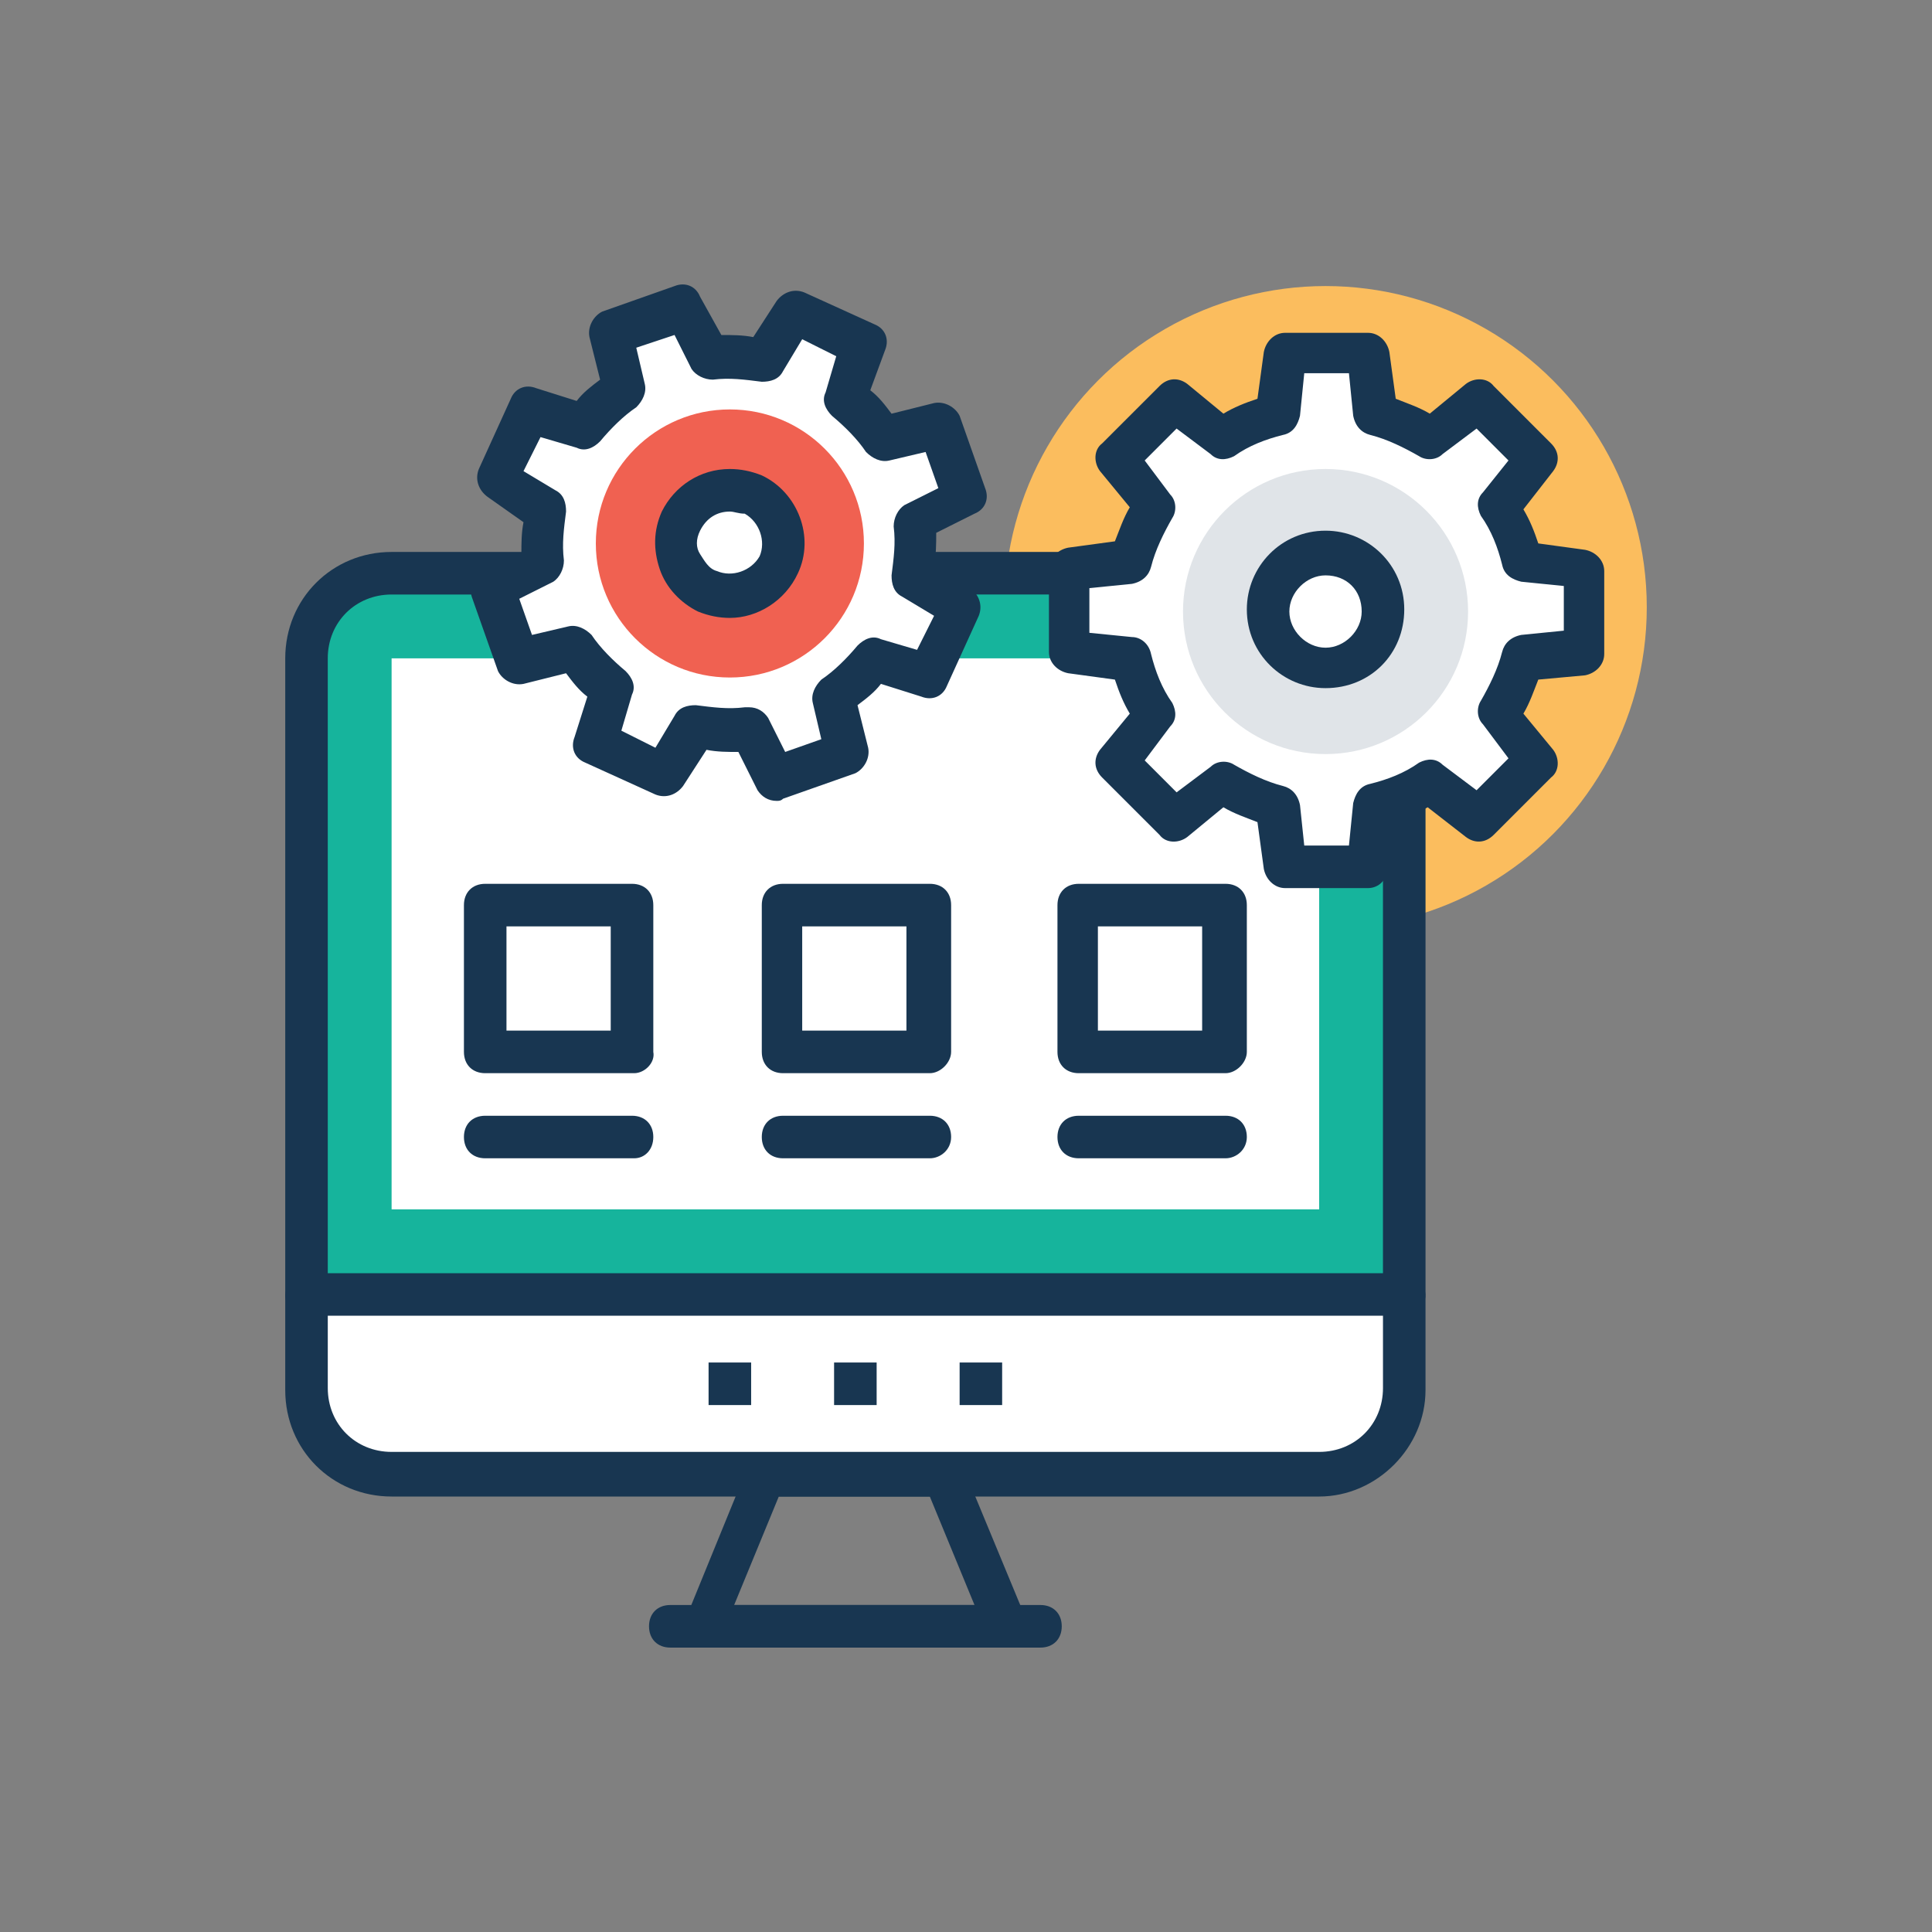 <?xml version="1.0" encoding="utf-8"?>
<!-- Generator: Adobe Illustrator 16.0.0, SVG Export Plug-In . SVG Version: 6.00 Build 0)  -->
<!DOCTYPE svg PUBLIC "-//W3C//DTD SVG 1.1//EN" "http://www.w3.org/Graphics/SVG/1.1/DTD/svg11.dtd">
<svg version="1.1" id="Layer_1" xmlns="http://www.w3.org/2000/svg" xmlns:xlink="http://www.w3.org/1999/xlink" x="0px" y="0px"
	 width="100px" height="100px" viewBox="0 0 100 100" enable-background="new 0 0 100 100" xml:space="preserve">
<rect x="0" y="0" width="100" height="100" fill="#808080" stroke="none"/>
<g>
	<circle fill="#FBBD5E" cx="68.61" cy="31.433" r="16.627"/>
	<path fill="#16B49C" d="M72.684,67V34.076c0-2.423-1.982-4.404-4.404-4.404H20.269c-2.422,0-4.404,1.981-4.404,4.404V67H72.684z"/>
	<path fill="#183651" d="M72.684,68.101H15.866c-0.662,0-1.102-0.439-1.102-1.102V34.076c0-3.083,2.422-5.507,5.505-5.507H68.28
		c3.082,0,5.505,2.423,5.505,5.507V67C73.785,67.662,73.235,68.101,72.684,68.101z M16.966,65.9h54.616V34.076
		c0-1.872-1.432-3.304-3.303-3.304H20.269c-1.871,0-3.304,1.432-3.304,3.304L16.966,65.9L16.966,65.9z"/>
	<g>
		<rect x="20.269" y="34.076" fill="#FFFFFF" width="48.011" height="28.52"/>
		<path fill="#FFFFFF" d="M15.866,67v4.846c0,2.424,1.981,4.404,4.403,4.404H68.28c2.422,0,4.404-1.98,4.404-4.404V67H15.866z"/>
	</g>
	<g>
		<path fill="#183651" d="M68.28,77.46H20.269c-3.083,0-5.505-2.422-5.505-5.506v-4.844c0-0.662,0.439-1.102,1.101-1.102h56.819
			c0.66,0,1.1,0.439,1.1,1.102v4.844C73.785,74.927,71.252,77.46,68.28,77.46z M16.966,68.101v3.744
			c0,1.871,1.432,3.305,3.303,3.305H68.28c1.871,0,3.303-1.434,3.303-3.305v-3.744H16.966z"/>
		<path fill="#183651" d="M52.092,85.279L52.092,85.279H36.456c-0.33,0-0.66-0.221-0.881-0.441c-0.22-0.33-0.22-0.66-0.109-0.99
			l3.193-7.818c0.22-0.439,0.551-0.66,0.99-0.66h9.25c0.44,0,0.881,0.221,0.99,0.66l3.193,7.709c0.111,0.219,0.221,0.33,0.221,0.66
			C53.194,84.837,52.752,85.279,52.092,85.279z M37.999,83.076H50.44l-2.313-5.615H40.31L37.999,83.076z"/>
	</g>
	<path fill="#183651" d="M53.854,85.279h-19.16c-0.66,0-1.101-0.441-1.101-1.102s0.44-1.102,1.101-1.102h19.16
		c0.66,0,1.102,0.441,1.102,1.102S54.514,85.279,53.854,85.279z"/>
	<rect x="25.115" y="46.739" fill="#FFFFFF" width="7.598" height="7.598"/>
	<path fill="#183651" d="M32.823,55.548h-7.708c-0.661,0-1.102-0.439-1.102-1.102v-7.598c0-0.66,0.44-1.102,1.102-1.102h7.598
		c0.661,0,1.102,0.441,1.102,1.102v7.598C33.924,54.998,33.374,55.548,32.823,55.548z M26.215,53.345h5.396V47.95h-5.396V53.345z"/>
	<rect x="40.42" y="46.739" fill="#FFFFFF" width="7.598" height="7.598"/>
	<path fill="#183651" d="M48.127,55.548H40.53c-0.66,0-1.1-0.439-1.1-1.102v-7.598c0-0.66,0.439-1.102,1.1-1.102h7.598
		c0.662,0,1.102,0.441,1.102,1.102v7.598C49.229,54.998,48.679,55.548,48.127,55.548z M41.522,53.345h5.395V47.95h-5.395V53.345z"/>
	<rect x="55.726" y="46.739" fill="#FFFFFF" width="7.598" height="7.598"/>
	<path fill="#183651" d="M63.434,55.548h-7.598c-0.661,0-1.102-0.439-1.102-1.102v-7.598c0-0.66,0.44-1.102,1.102-1.102h7.598
		c0.66,0,1.102,0.441,1.102,1.102v7.598C64.536,54.998,63.985,55.548,63.434,55.548z M56.827,53.345h5.396V47.95h-5.396V53.345z"/>
	<path fill="#183651" d="M32.823,59.953h-7.708c-0.661,0-1.102-0.439-1.102-1.102c0-0.66,0.44-1.1,1.102-1.1h7.598
		c0.661,0,1.102,0.439,1.102,1.1C33.814,59.513,33.374,59.953,32.823,59.953z"/>
	<path fill="#183651" d="M48.127,59.953H40.53c-0.66,0-1.1-0.439-1.1-1.102c0-0.66,0.439-1.1,1.1-1.1h7.598
		c0.662,0,1.102,0.439,1.102,1.1C49.229,59.513,48.679,59.953,48.127,59.953z"/>
	<g>
		<path fill="#183651" d="M63.434,59.953h-7.598c-0.661,0-1.102-0.439-1.102-1.102c0-0.66,0.44-1.1,1.102-1.1h7.598
			c0.66,0,1.102,0.439,1.102,1.1C64.536,59.513,63.985,59.953,63.434,59.953z"/>
		<rect x="36.676" y="70.523" fill="#183651" width="2.203" height="2.203"/>
		<rect x="43.172" y="70.523" fill="#183651" width="2.203" height="2.203"/>
		<rect x="49.67" y="70.523" fill="#183651" width="2.201" height="2.203"/>
	</g>
	<path fill="#FFFFFF" d="M48.127,35.067l1.652-3.634l-2.533-1.432c0.221-0.991,0.221-1.981,0.111-2.862L50,25.817l-1.321-3.744
		l-2.863,0.661c-0.55-0.771-1.212-1.542-1.981-2.093l0.881-2.752l-3.635-1.651l-1.432,2.422c-0.99-0.22-1.981-0.22-2.862-0.109
		l-1.321-2.644l-3.744,1.321l0.66,2.863c-0.771,0.55-1.541,1.211-2.092,1.981l-2.863-0.881l-1.65,3.634l2.531,1.542
		c-0.22,0.991-0.22,1.981-0.109,2.862l-2.643,1.322l1.321,3.744l2.862-0.661c0.551,0.77,1.211,1.542,1.982,2.092l-0.881,2.752
		l3.634,1.652l1.542-2.533c0.99,0.221,1.981,0.221,2.862,0.111l1.321,2.643l3.744-1.322l-0.66-2.861
		c0.771-0.551,1.541-1.213,2.092-1.983L48.127,35.067z"/>
	<path fill="#183651" d="M40.2,41.454c-0.44,0-0.77-0.221-0.99-0.551l-0.991-1.982c-0.55,0-1.102,0-1.651-0.111l-1.212,1.873
		c-0.33,0.441-0.88,0.66-1.431,0.441l-3.635-1.652c-0.551-0.221-0.77-0.77-0.551-1.322l0.662-2.092
		c-0.441-0.33-0.771-0.77-1.102-1.211l-2.203,0.551c-0.55,0.109-1.102-0.221-1.32-0.662l-1.322-3.743
		c-0.22-0.551,0-1.102,0.551-1.321l1.982-0.991c0-0.551,0-1.101,0.109-1.652l-1.871-1.32c-0.441-0.33-0.661-0.882-0.441-1.432
		l1.652-3.634c0.22-0.55,0.771-0.771,1.32-0.55l2.093,0.66c0.331-0.44,0.771-0.771,1.212-1.102l-0.551-2.203
		c-0.11-0.549,0.221-1.101,0.66-1.32l3.744-1.321c0.551-0.221,1.102,0,1.321,0.551l1.102,1.982c0.551,0,1.101,0,1.651,0.108
		l1.211-1.871c0.33-0.44,0.881-0.661,1.432-0.44l3.635,1.651c0.55,0.221,0.77,0.771,0.55,1.321l-0.771,2.092
		c0.439,0.331,0.771,0.771,1.101,1.212l2.202-0.551c0.551-0.109,1.102,0.22,1.322,0.661l1.32,3.744c0.221,0.55,0,1.101-0.551,1.321
		l-1.981,0.991c0,0.55,0,1.101-0.11,1.65l1.873,1.212c0.439,0.33,0.66,0.881,0.439,1.433l-1.651,3.632
		c-0.22,0.551-0.771,0.771-1.321,0.551l-2.092-0.66c-0.33,0.439-0.771,0.771-1.212,1.102l0.551,2.203
		c0.11,0.549-0.22,1.1-0.661,1.32l-3.744,1.32C40.42,41.454,40.31,41.454,40.2,41.454z M38.768,36.608
		c0.441,0,0.771,0.221,0.991,0.551l0.882,1.762l1.871-0.66l-0.44-1.873c-0.11-0.441,0.11-0.881,0.44-1.211
		c0.66-0.441,1.321-1.101,1.872-1.761c0.331-0.331,0.771-0.552,1.212-0.331l1.871,0.551l0.881-1.762l-1.65-0.991
		c-0.441-0.22-0.551-0.661-0.551-1.102c0.109-0.881,0.221-1.651,0.109-2.532c0-0.44,0.221-0.882,0.551-1.102l1.762-0.881
		l-0.66-1.872l-1.872,0.441c-0.44,0.109-0.881-0.11-1.212-0.441c-0.44-0.661-1.101-1.321-1.762-1.871
		c-0.33-0.331-0.55-0.771-0.33-1.212l0.551-1.872l-1.762-0.881L40.53,19.21c-0.219,0.439-0.66,0.55-1.1,0.55
		c-0.881-0.11-1.652-0.22-2.533-0.11c-0.44,0-0.881-0.22-1.102-0.551l-0.881-1.761l-1.981,0.659l0.44,1.872
		c0.109,0.441-0.111,0.882-0.44,1.212c-0.661,0.441-1.321,1.102-1.872,1.763c-0.33,0.33-0.771,0.55-1.211,0.33l-1.873-0.55
		l-0.881,1.762l1.652,0.991c0.44,0.22,0.551,0.659,0.551,1.101c-0.111,0.881-0.221,1.651-0.111,2.532c0,0.44-0.22,0.881-0.551,1.101
		l-1.761,0.882l0.66,1.871l1.872-0.44c0.44-0.109,0.881,0.111,1.211,0.44c0.441,0.661,1.102,1.322,1.762,1.872
		c0.331,0.332,0.551,0.771,0.331,1.213l-0.551,1.871l1.763,0.883l0.99-1.652c0.22-0.441,0.66-0.551,1.102-0.551
		c0.881,0.109,1.651,0.219,2.532,0.109C38.768,36.608,38.768,36.608,38.768,36.608z"/>
	<circle fill="#F06151" cx="37.778" cy="28.13" r="6.938"/>
	<circle fill="#FFFFFF" cx="37.778" cy="28.13" r="2.752"/>
	<path fill="#183651" d="M37.778,31.983c-0.551,0-1.102-0.109-1.652-0.33c-0.881-0.439-1.65-1.211-1.981-2.202
		c-0.33-0.99-0.33-1.981,0.11-2.973c0.66-1.322,1.981-2.203,3.523-2.203c0.551,0,1.102,0.111,1.652,0.331
		c1.871,0.881,2.752,3.193,1.871,5.065C40.641,31.102,39.209,31.983,37.778,31.983z M37.778,26.478c-0.661,0-1.211,0.33-1.542,0.99
		c-0.22,0.44-0.22,0.881,0,1.212c0.22,0.33,0.44,0.771,0.881,0.881c0.771,0.33,1.763,0,2.202-0.771c0.33-0.771,0-1.763-0.771-2.202
		C38.217,26.588,37.999,26.478,37.778,26.478z"/>
	<path fill="#FFFFFF" d="M81.933,33.746v-4.295l-3.193-0.329c-0.22-0.992-0.661-1.982-1.212-2.863l1.982-2.533l-2.973-2.973
		l-2.533,1.981c-0.881-0.551-1.871-0.881-2.862-1.211l-0.331-3.194h-4.295l-0.329,3.194c-0.991,0.22-1.982,0.66-2.863,1.211
		l-2.532-1.981l-2.973,2.973l1.981,2.533c-0.551,0.881-0.881,1.871-1.212,2.863l-3.193,0.329v4.295l3.193,0.33
		c0.221,0.992,0.66,1.982,1.212,2.863l-1.981,2.533l2.973,2.973l2.532-1.982c0.881,0.551,1.872,0.881,2.863,1.211l0.33,3.193h4.294
		l0.331-3.193c0.991-0.219,1.981-0.66,2.862-1.211l2.533,1.982l2.973-2.973l-1.982-2.533c0.551-0.881,0.882-1.871,1.212-2.863
		L81.933,33.746z"/>
	<path fill="#183651" d="M70.811,45.968h-4.295c-0.549,0-0.99-0.441-1.1-0.99l-0.33-2.424c-0.551-0.219-1.212-0.439-1.763-0.77
		l-1.872,1.541c-0.44,0.332-1.102,0.332-1.432-0.109l-2.973-2.973c-0.441-0.441-0.441-0.992-0.11-1.434l1.542-1.871
		c-0.331-0.551-0.551-1.102-0.771-1.762l-2.422-0.33c-0.551-0.111-0.992-0.55-0.992-1.101v-4.295c0-0.551,0.441-0.99,0.992-1.102
		l2.422-0.329c0.221-0.551,0.44-1.212,0.771-1.762l-1.542-1.872c-0.331-0.441-0.331-1.102,0.11-1.433l2.973-2.973
		c0.441-0.44,0.991-0.44,1.432-0.11l1.872,1.542c0.551-0.331,1.102-0.551,1.763-0.771l0.33-2.422c0.109-0.55,0.55-0.991,1.1-0.991
		h4.295c0.551,0,0.992,0.441,1.102,0.991l0.33,2.422c0.551,0.221,1.212,0.44,1.762,0.771l1.873-1.542
		c0.439-0.33,1.101-0.33,1.432,0.11l2.973,2.973c0.44,0.44,0.44,0.991,0.11,1.433l-1.542,1.98c0.33,0.552,0.551,1.102,0.771,1.763
		l2.423,0.331c0.551,0.108,0.99,0.55,0.99,1.101v4.294c0,0.55-0.439,0.992-0.99,1.101l-2.423,0.221
		c-0.22,0.551-0.44,1.211-0.771,1.762l1.542,1.871c0.33,0.441,0.33,1.102-0.11,1.434l-2.973,2.973
		c-0.441,0.439-0.992,0.439-1.432,0.109l-1.982-1.541c-0.551,0.33-1.102,0.551-1.762,0.77l-0.33,2.424
		C71.803,45.526,71.362,45.968,70.811,45.968z M67.508,43.765h2.313l0.221-2.201c0.109-0.439,0.329-0.881,0.881-0.992
		c0.881-0.219,1.762-0.549,2.532-1.1c0.44-0.221,0.881-0.221,1.212,0.109l1.761,1.322l1.651-1.652l-1.32-1.762
		c-0.331-0.33-0.331-0.881-0.111-1.213c0.441-0.77,0.881-1.65,1.102-2.531c0.11-0.44,0.441-0.771,0.991-0.882l2.202-0.22v-2.312
		l-2.202-0.222c-0.44-0.109-0.881-0.33-0.991-0.881c-0.221-0.881-0.551-1.762-1.102-2.532c-0.22-0.439-0.22-0.881,0.111-1.212
		l1.32-1.65l-1.651-1.652l-1.761,1.322c-0.331,0.33-0.882,0.33-1.212,0.109c-0.771-0.44-1.651-0.881-2.532-1.101
		c-0.441-0.11-0.771-0.441-0.881-0.991l-0.221-2.203h-2.313l-0.221,2.203c-0.109,0.44-0.33,0.881-0.881,0.991
		c-0.881,0.22-1.762,0.55-2.532,1.101c-0.44,0.221-0.882,0.221-1.212-0.109l-1.762-1.322l-1.651,1.652l1.321,1.762
		c0.33,0.33,0.33,0.881,0.11,1.211c-0.44,0.771-0.881,1.652-1.101,2.533c-0.111,0.439-0.441,0.77-0.991,0.881l-2.202,0.22v2.313
		l2.202,0.22c0.44,0,0.88,0.331,0.991,0.881c0.22,0.88,0.551,1.763,1.101,2.533c0.22,0.441,0.22,0.881-0.11,1.211L59.25,39.36
		l1.651,1.652l1.762-1.322c0.33-0.33,0.882-0.33,1.212-0.109c0.771,0.441,1.651,0.881,2.532,1.102
		c0.44,0.109,0.771,0.441,0.881,0.99L67.508,43.765z"/>
	<circle fill="#E0E4E8" cx="68.61" cy="31.653" r="7.378"/>
	<circle fill="#FFFFFF" cx="68.61" cy="31.653" r="2.973"/>
	<path fill="#183651" d="M68.61,35.618c-2.203,0-4.074-1.763-4.074-4.075c0-2.202,1.762-4.075,4.074-4.075
		c2.201,0,4.074,1.762,4.074,4.075C72.684,33.855,70.922,35.618,68.61,35.618z M68.61,29.781c-0.992,0-1.873,0.882-1.873,1.872
		c0,0.991,0.881,1.872,1.873,1.872c0.99,0,1.871-0.881,1.871-1.872C70.481,30.552,69.71,29.781,68.61,29.781z"/>
</g>
</svg>
